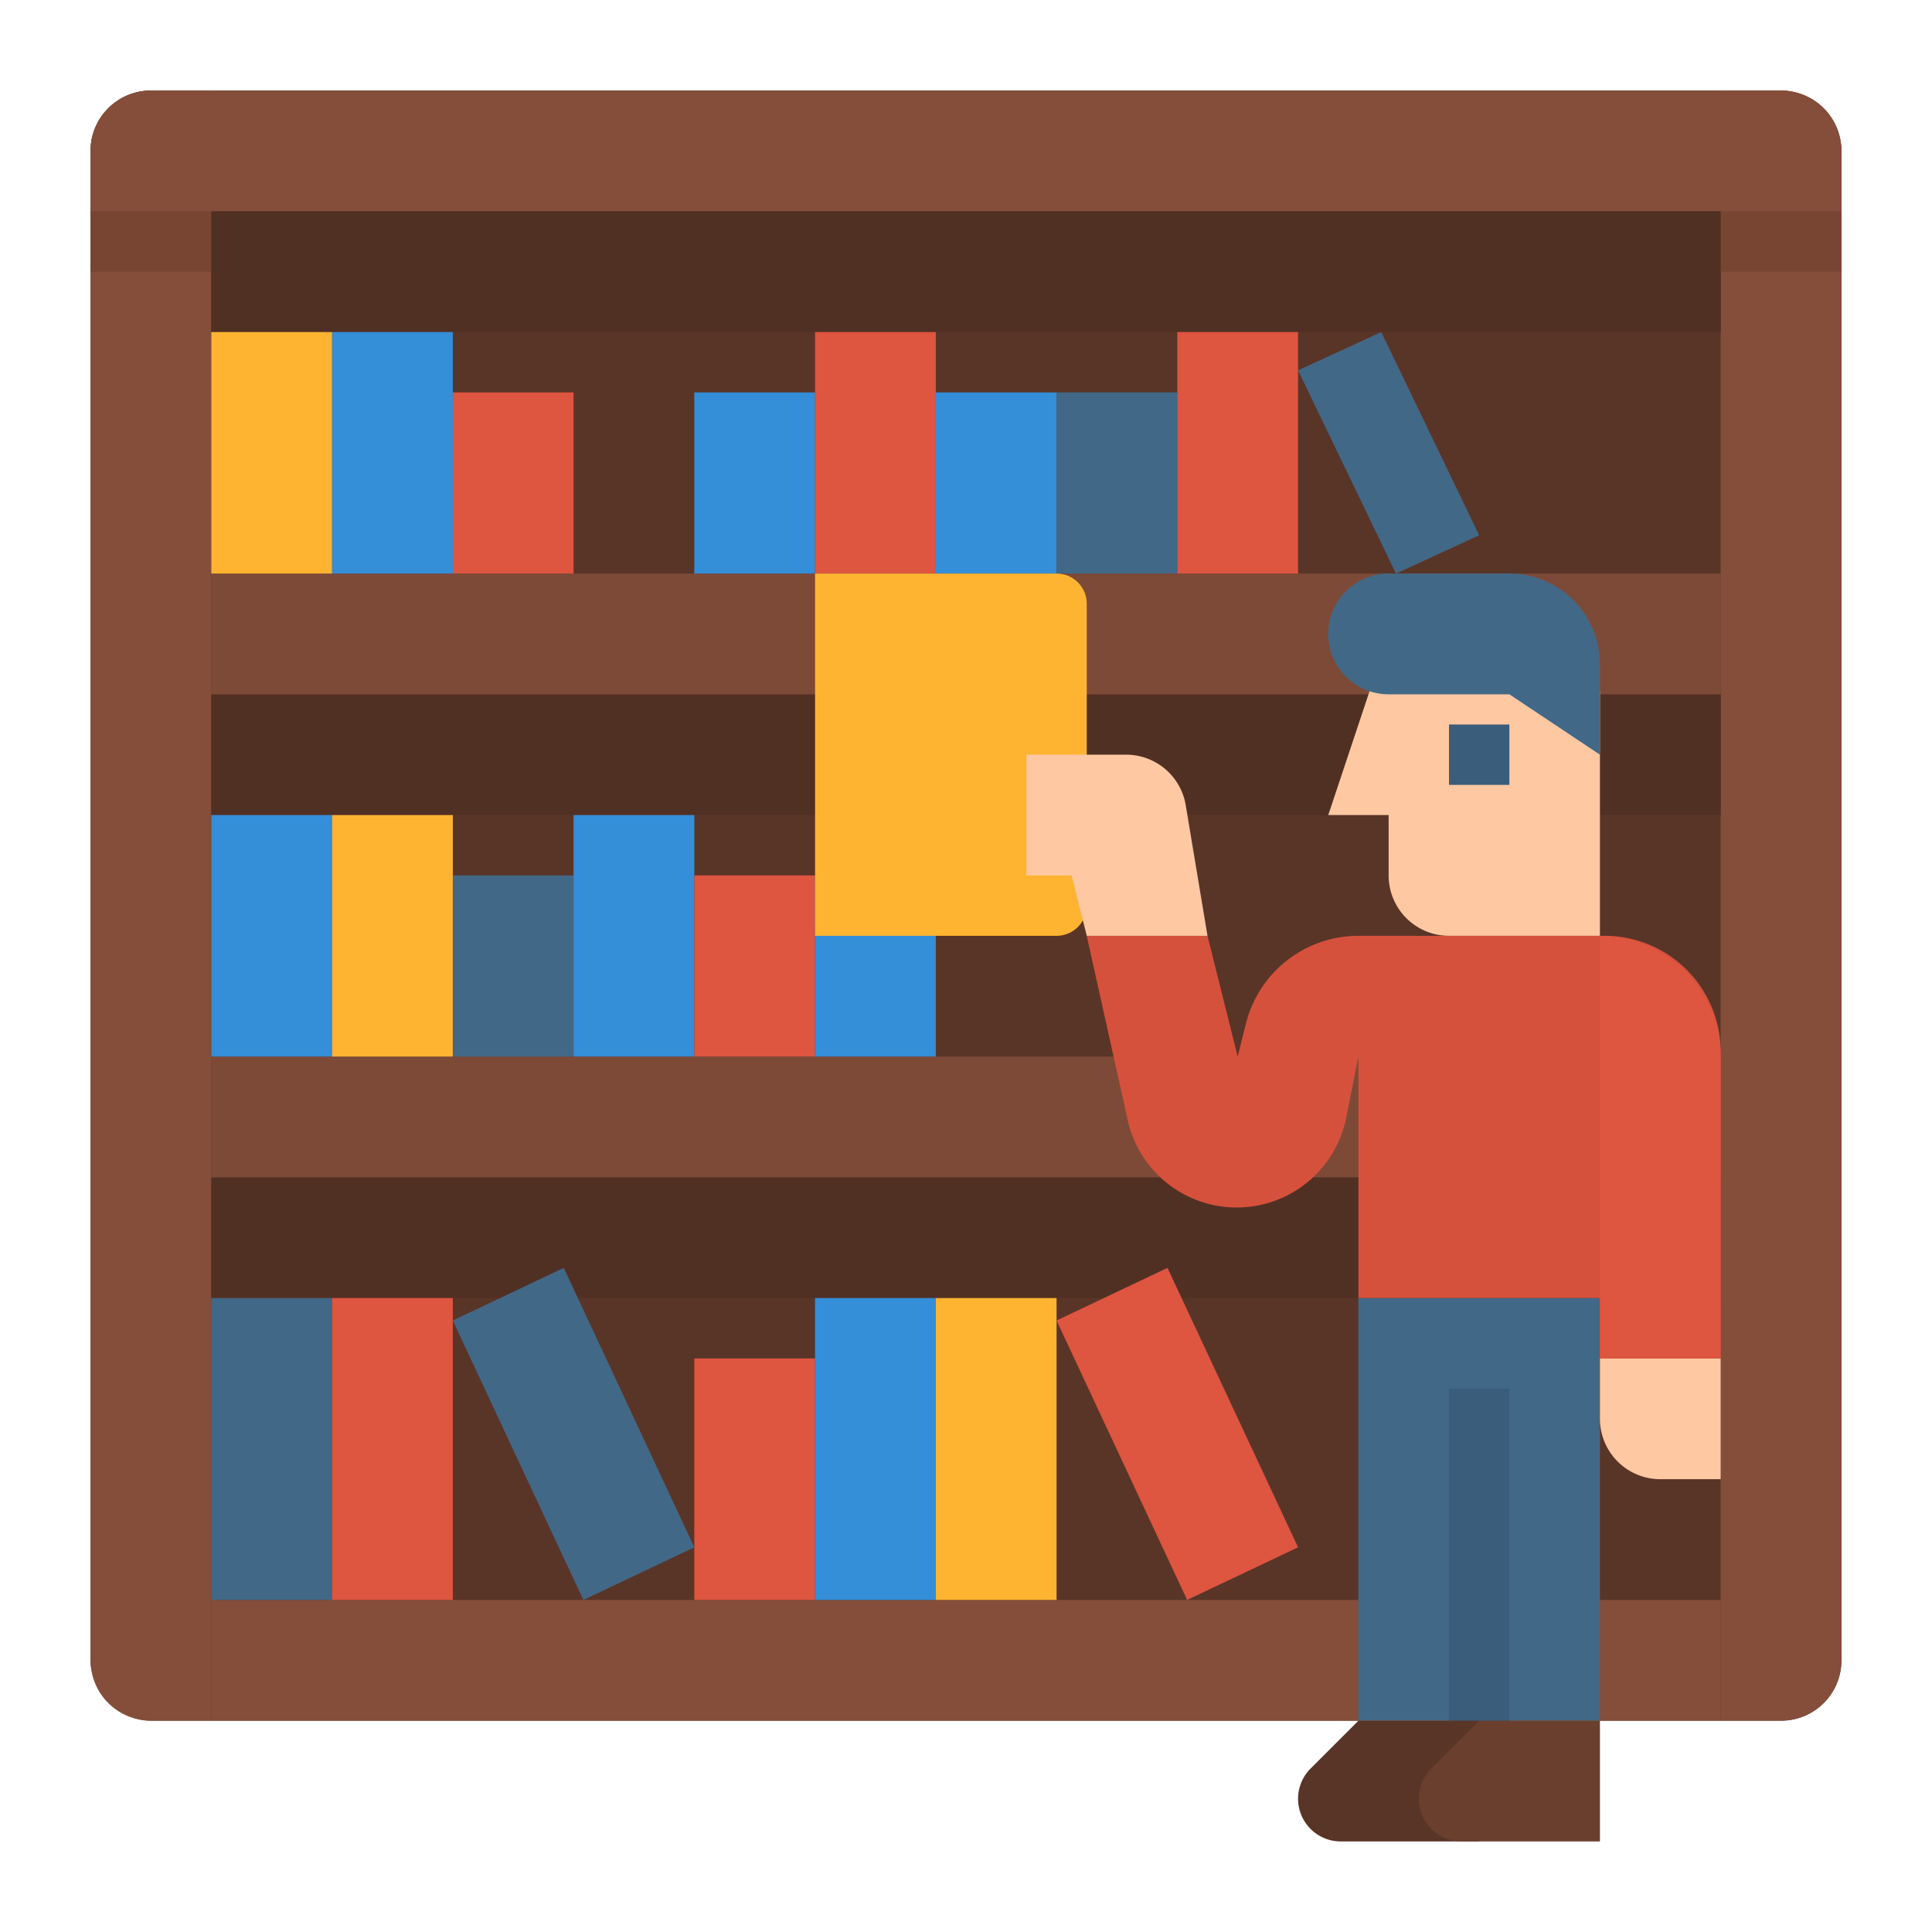 <svg xmlns="http://www.w3.org/2000/svg" viewBox="0 0 512 512"><title>library-book-reading-borrow-read</title><g id="Flat"><rect x="24" y="24" width="464" height="432" rx="16" ry="16" style="fill:#593528"/><path d="M272,224H672a16,16,0,0,1,16,16v16a0,0,0,0,1,0,0H256a0,0,0,0,1,0,0V240A16,16,0,0,1,272,224Z" transform="translate(712 -232) rotate(90)" style="fill:#844e3a"/><path d="M-176,224H256a0,0,0,0,1,0,0v16a16,16,0,0,1-16,16H-160a16,16,0,0,1-16-16V224A0,0,0,0,1-176,224Z" transform="translate(280 200) rotate(90)" style="fill:#844e3a"/><rect x="56" y="424" width="400" height="32" style="fill:#844e3a"/><path d="M40,24H472a16,16,0,0,1,16,16V56a0,0,0,0,1,0,0H24a0,0,0,0,1,0,0V40A16,16,0,0,1,40,24Z" style="fill:#844e3a"/><rect x="24" y="56" width="32" height="16" style="fill:#784533"/><rect x="456" y="56" width="32" height="16" style="fill:#784533"/><rect x="56" y="56" width="400" height="32" style="fill:#513024"/><rect x="56" y="184" width="400" height="32" style="fill:#513024"/><rect x="56" y="312" width="400" height="32" style="fill:#513024"/><rect x="56" y="280" width="400" height="32" style="fill:#7d4a38"/><rect x="56" y="152" width="400" height="32" style="fill:#7d4a38"/><rect x="88" y="88" width="32" height="64" style="fill:#348ed8"/><rect x="184" y="104" width="32" height="48" style="fill:#348ed8"/><rect x="248" y="104" width="32" height="48" style="fill:#348ed8"/><rect x="280" y="104" width="32" height="48" style="fill:#426887"/><rect x="56" y="88" width="32" height="64" style="fill:#ffb431"/><rect x="120" y="104" width="32" height="48" style="fill:#de5540"/><rect x="216" y="88" width="32" height="64" style="fill:#de5540"/><rect x="312" y="88" width="32" height="64" style="fill:#de5540"/><polygon points="366.048 88 344 98.143 369.952 152 392 141.857 366.048 88" style="fill:#426887"/><rect x="56" y="216" width="32" height="64" style="fill:#348ed8"/><rect x="88" y="216" width="32" height="64" style="fill:#ffb431"/><rect x="120" y="232" width="32" height="48" style="fill:#426887"/><rect x="152" y="216" width="32" height="64" style="fill:#348ed8"/><rect x="184" y="232" width="32" height="48" style="fill:#de5540"/><rect x="216" y="232" width="32" height="48" style="fill:#348ed8"/><rect x="56" y="344" width="32" height="80" style="fill:#426887"/><rect x="88" y="344" width="32" height="80" style="fill:#de5540"/><rect x="184" y="360" width="32" height="64" style="fill:#de5540"/><rect x="216" y="344" width="32" height="80" style="fill:#348ed8"/><rect x="248" y="344" width="32" height="80" style="fill:#ffb431"/><polygon points="309.398 336 280 349.946 314.602 424 344 410.054 309.398 336" style="fill:#de5540"/><polygon points="149.398 336 120 349.946 154.602 424 184 410.054 149.398 336" style="fill:#426887"/><path d="M424,248H384a16,16,0,0,1-16-16V216H352l12.353-37.06A16,16,0,0,1,379.532,168H408a16,16,0,0,1,16,16Z" style="fill:#fdc8a2"/><rect x="384" y="192" width="16" height="16" style="fill:#395d7b"/><path d="M424,200l-24-16H368a16,16,0,0,1-16-16h0a16,16,0,0,1,16-16h32a24,24,0,0,1,24,24Z" style="fill:#426887"/><polygon points="360 344 360 456 392 456 424 456 424 344 360 344" style="fill:#426887"/><rect x="384" y="368" width="16" height="96" style="fill:#395d7b"/><path d="M355.314,488H392V456H360l-12.686,12.686a11.314,11.314,0,0,0-3.314,8h0A11.313,11.313,0,0,0,355.314,488Z" style="fill:#593528"/><path d="M387.314,488H424V456H392l-12.686,12.686a11.314,11.314,0,0,0-3.314,8h0A11.313,11.313,0,0,0,387.314,488Z" style="fill:#6a3f2e"/><path d="M424,248H360a30.739,30.739,0,0,0-29.821,23.283L328,280l-8-32H288l10.85,48.826A29.6,29.6,0,0,0,327.739,320h0a29.594,29.594,0,0,0,29.019-23.79L360,280v64h64v16h32V278.739A30.739,30.739,0,0,0,425.261,248Z" style="fill:#d6513c"/><path d="M216,152h64a8,8,0,0,1,8,8v80a8,8,0,0,1-8,8H216a0,0,0,0,1,0,0V152A0,0,0,0,1,216,152Z" style="fill:#ffb431"/><path d="M320,248l-5.772-34.63A16,16,0,0,0,298.446,200H272v32h12l4,16Z" style="fill:#fdc8a2"/><path d="M424,360h32a0,0,0,0,1,0,0v32a0,0,0,0,1,0,0H440a16,16,0,0,1-16-16V360A0,0,0,0,1,424,360Z" style="fill:#fdc8a2"/><path d="M424,248h0a32,32,0,0,1,32,32v80a0,0,0,0,1,0,0H424a0,0,0,0,1,0,0V248A0,0,0,0,1,424,248Z" style="fill:#de5540"/></g></svg>
